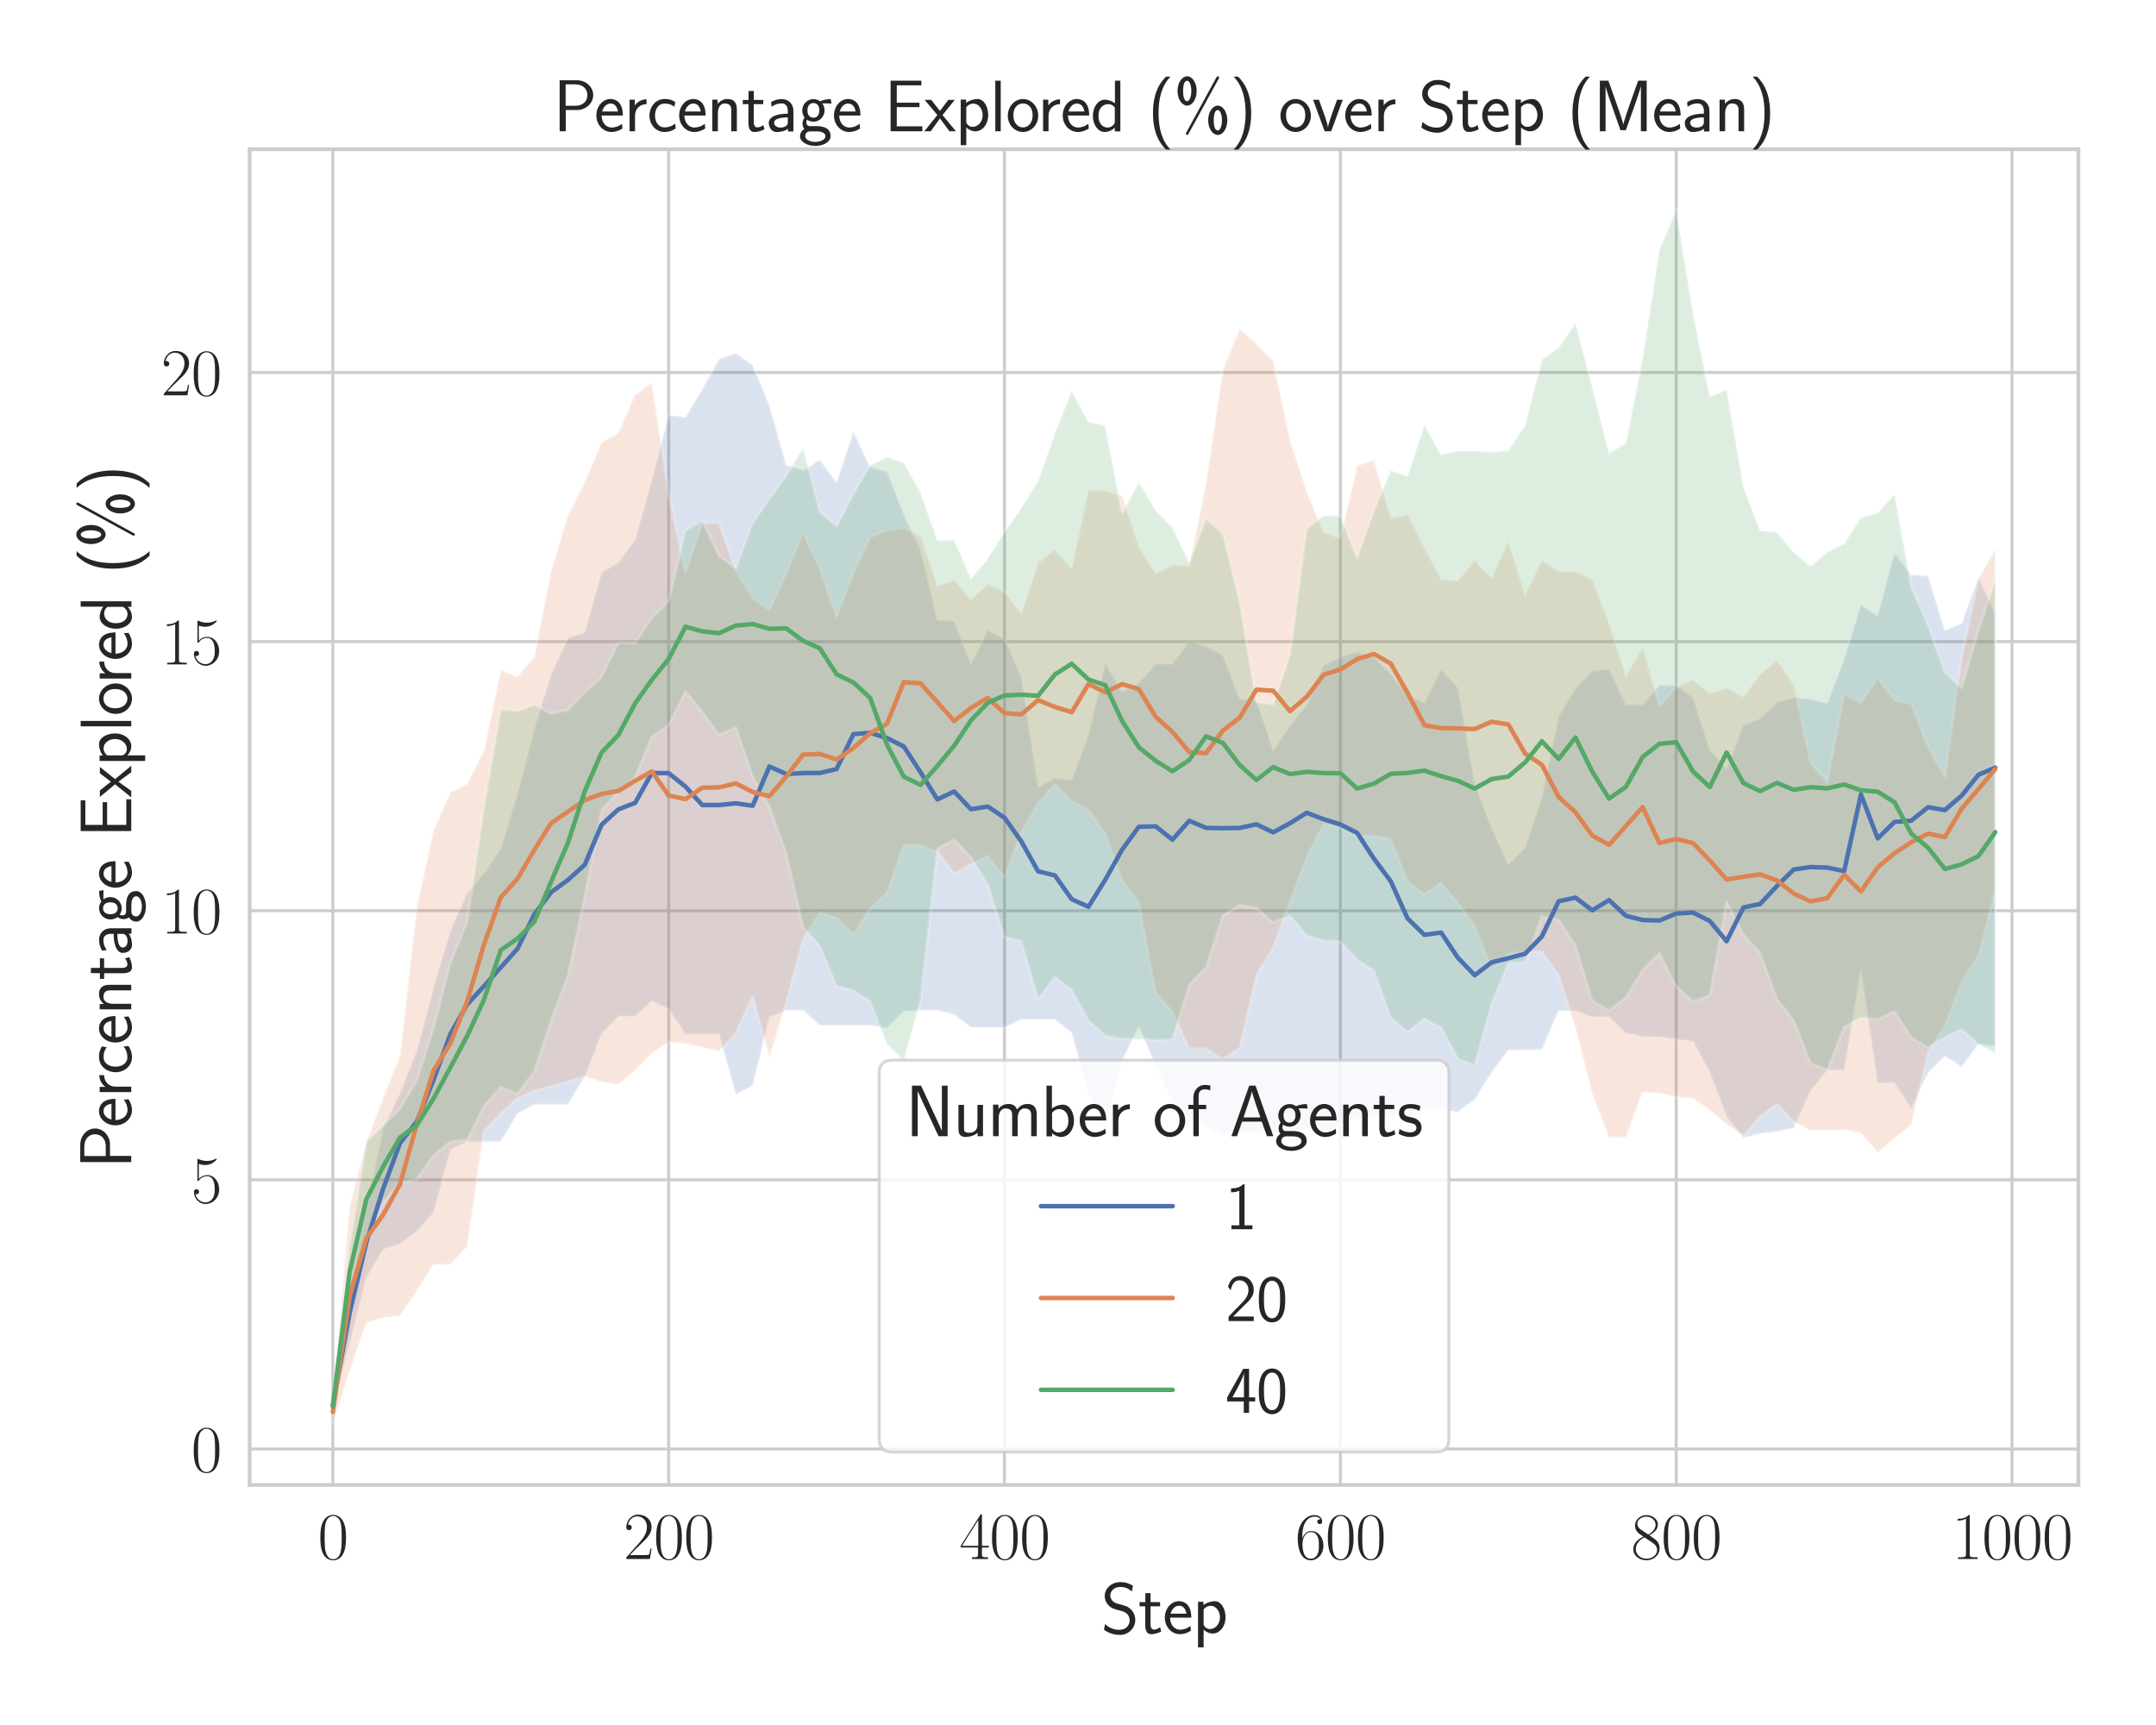 <?xml version="1.0" encoding="utf-8" standalone="no"?>
<!DOCTYPE svg PUBLIC "-//W3C//DTD SVG 1.1//EN"
  "http://www.w3.org/Graphics/SVG/1.1/DTD/svg11.dtd">
<svg xmlns:xlink="http://www.w3.org/1999/xlink" width="720pt" height="576pt" viewBox="0 0 720 576" xmlns="http://www.w3.org/2000/svg" version="1.1">
 <defs>
  <style type="text/css">*{stroke-linejoin: round; stroke-linecap: butt}</style>
 </defs>
 <g id="figure_1">
  <g id="patch_1">
   <path d="M 0 576 
L 720 576 
L 720 0 
L 0 0 
z
" style="fill: #ffffff"/>
  </g>
  <g id="axes_1">
   <g id="patch_2">
    <path d="M 83.393 495.841 
L 694.08 495.841 
L 694.08 49.831 
L 83.393 49.831 
z
" style="fill: #ffffff"/>
   </g>
   <g id="matplotlib.axis_1">
    <g id="xtick_1">
     <g id="line2d_1">
      <path d="M 111.151 495.841 
L 111.151 49.831 
" clip-path="url(#pbcd474c94f)" style="fill: none; stroke: #cccccc; stroke-linecap: round"/>
     </g>
     <g id="text_1">
      <!-- $\mathdefault{0}$ -->
      <g style="fill: #262626" transform="translate(106.125 520.562) scale(0.22 -0.22)">
       <defs>
        <path id="CMR17-30" d="M 2688 2025 
C 2688 2416 2682 3080 2413 3591 
C 2176 4039 1798 4198 1466 4198 
C 1158 4198 768 4058 525 3597 
C 269 3118 243 2524 243 2025 
C 243 1661 250 1106 448 619 
C 723 -39 1216 -128 1466 -128 
C 1760 -128 2208 -7 2470 600 
C 2662 1042 2688 1559 2688 2025 
z
M 1466 -26 
C 1056 -26 813 325 723 812 
C 653 1188 653 1738 653 2096 
C 653 2588 653 2997 736 3387 
C 858 3929 1216 4096 1466 4096 
C 1728 4096 2067 3923 2189 3400 
C 2272 3036 2278 2607 2278 2096 
C 2278 1680 2278 1169 2202 792 
C 2067 95 1690 -26 1466 -26 
z
" transform="scale(0.016)"/>
       </defs>
       <use xlink:href="#CMR17-30" transform="scale(0.996)"/>
      </g>
     </g>
    </g>
    <g id="xtick_2">
     <g id="line2d_2">
      <path d="M 223.307 495.841 
L 223.307 49.831 
" clip-path="url(#pbcd474c94f)" style="fill: none; stroke: #cccccc; stroke-linecap: round"/>
     </g>
     <g id="text_2">
      <!-- $\mathdefault{200}$ -->
      <g style="fill: #262626" transform="translate(208.229 520.562) scale(0.22 -0.22)">
       <defs>
        <path id="CMR17-32" d="M 2669 989 
L 2554 989 
C 2490 536 2438 459 2413 420 
C 2381 369 1920 369 1830 369 
L 602 369 
C 832 619 1280 1072 1824 1597 
C 2214 1967 2669 2402 2669 3035 
C 2669 3790 2067 4224 1395 4224 
C 691 4224 262 3604 262 3030 
C 262 2780 448 2748 525 2748 
C 589 2748 781 2787 781 3010 
C 781 3207 614 3264 525 3264 
C 486 3264 448 3258 422 3245 
C 544 3790 915 4058 1306 4058 
C 1862 4058 2227 3617 2227 3035 
C 2227 2479 1901 2000 1536 1584 
L 262 146 
L 262 0 
L 2515 0 
L 2669 989 
z
" transform="scale(0.016)"/>
       </defs>
       <use xlink:href="#CMR17-32" transform="scale(0.996)"/>
       <use xlink:href="#CMR17-30" transform="translate(45.69 0) scale(0.996)"/>
       <use xlink:href="#CMR17-30" transform="translate(91.381 0) scale(0.996)"/>
      </g>
     </g>
    </g>
    <g id="xtick_3">
     <g id="line2d_3">
      <path d="M 335.462 495.841 
L 335.462 49.831 
" clip-path="url(#pbcd474c94f)" style="fill: none; stroke: #cccccc; stroke-linecap: round"/>
     </g>
     <g id="text_3">
      <!-- $\mathdefault{400}$ -->
      <g style="fill: #262626" transform="translate(320.385 520.562) scale(0.22 -0.22)">
       <defs>
        <path id="CMR17-34" d="M 2150 4122 
C 2150 4256 2144 4256 2029 4256 
L 128 1254 
L 128 1088 
L 1779 1088 
L 1779 457 
C 1779 224 1766 160 1318 160 
L 1197 160 
L 1197 0 
C 1402 0 1747 0 1965 0 
C 2182 0 2528 0 2733 0 
L 2733 160 
L 2611 160 
C 2163 160 2150 224 2150 457 
L 2150 1088 
L 2803 1088 
L 2803 1254 
L 2150 1254 
L 2150 4122 
z
M 1798 3703 
L 1798 1254 
L 256 1254 
L 1798 3703 
z
" transform="scale(0.016)"/>
       </defs>
       <use xlink:href="#CMR17-34" transform="scale(0.996)"/>
       <use xlink:href="#CMR17-30" transform="translate(45.69 0) scale(0.996)"/>
       <use xlink:href="#CMR17-30" transform="translate(91.381 0) scale(0.996)"/>
      </g>
     </g>
    </g>
    <g id="xtick_4">
     <g id="line2d_4">
      <path d="M 447.618 495.841 
L 447.618 49.831 
" clip-path="url(#pbcd474c94f)" style="fill: none; stroke: #cccccc; stroke-linecap: round"/>
     </g>
     <g id="text_4">
      <!-- $\mathdefault{600}$ -->
      <g style="fill: #262626" transform="translate(432.54 520.562) scale(0.22 -0.22)">
       <defs>
        <path id="CMR17-36" d="M 678 2176 
C 678 3690 1395 4032 1811 4032 
C 1946 4032 2272 4009 2400 3776 
C 2298 3776 2106 3776 2106 3553 
C 2106 3381 2246 3323 2336 3323 
C 2394 3323 2566 3348 2566 3560 
C 2566 3954 2246 4179 1805 4179 
C 1043 4179 243 3390 243 1984 
C 243 253 966 -128 1478 -128 
C 2099 -128 2688 427 2688 1283 
C 2688 2081 2170 2662 1517 2662 
C 1126 2662 838 2407 678 1960 
L 678 2176 
z
M 1478 25 
C 691 25 691 1200 691 1436 
C 691 1896 909 2560 1504 2560 
C 1613 2560 1926 2560 2138 2120 
C 2253 1870 2253 1609 2253 1289 
C 2253 944 2253 690 2118 434 
C 1978 171 1773 25 1478 25 
z
" transform="scale(0.016)"/>
       </defs>
       <use xlink:href="#CMR17-36" transform="scale(0.996)"/>
       <use xlink:href="#CMR17-30" transform="translate(45.69 0) scale(0.996)"/>
       <use xlink:href="#CMR17-30" transform="translate(91.381 0) scale(0.996)"/>
      </g>
     </g>
    </g>
    <g id="xtick_5">
     <g id="line2d_5">
      <path d="M 559.774 495.841 
L 559.774 49.831 
" clip-path="url(#pbcd474c94f)" style="fill: none; stroke: #cccccc; stroke-linecap: round"/>
     </g>
     <g id="text_5">
      <!-- $\mathdefault{800}$ -->
      <g style="fill: #262626" transform="translate(544.696 520.562) scale(0.22 -0.22)">
       <defs>
        <path id="CMR17-38" d="M 1741 2264 
C 2144 2467 2554 2773 2554 3263 
C 2554 3841 1990 4179 1472 4179 
C 890 4179 378 3759 378 3180 
C 378 3021 416 2747 666 2505 
C 730 2442 998 2251 1171 2130 
C 883 1983 211 1634 211 934 
C 211 279 838 -128 1459 -128 
C 2144 -128 2720 362 2720 1010 
C 2720 1590 2330 1857 2074 2029 
L 1741 2264 
z
M 902 2822 
C 851 2854 595 3051 595 3351 
C 595 3739 998 4032 1459 4032 
C 1965 4032 2336 3676 2336 3262 
C 2336 2669 1670 2331 1638 2331 
C 1632 2331 1626 2331 1574 2370 
L 902 2822 
z
M 2080 1519 
C 2176 1449 2483 1240 2483 851 
C 2483 381 2010 25 1472 25 
C 890 25 448 438 448 940 
C 448 1443 838 1862 1280 2060 
L 2080 1519 
z
" transform="scale(0.016)"/>
       </defs>
       <use xlink:href="#CMR17-38" transform="scale(0.996)"/>
       <use xlink:href="#CMR17-30" transform="translate(45.69 0) scale(0.996)"/>
       <use xlink:href="#CMR17-30" transform="translate(91.381 0) scale(0.996)"/>
      </g>
     </g>
    </g>
    <g id="xtick_6">
     <g id="line2d_6">
      <path d="M 671.929 495.841 
L 671.929 49.831 
" clip-path="url(#pbcd474c94f)" style="fill: none; stroke: #cccccc; stroke-linecap: round"/>
     </g>
     <g id="text_6">
      <!-- $\mathdefault{1000}$ -->
      <g style="fill: #262626" transform="translate(651.825 520.562) scale(0.22 -0.22)">
       <defs>
        <path id="CMR17-31" d="M 1702 4058 
C 1702 4192 1696 4192 1606 4192 
C 1357 3916 979 3827 621 3827 
C 602 3827 570 3827 563 3808 
C 557 3795 557 3782 557 3648 
C 755 3648 1088 3686 1344 3839 
L 1344 461 
C 1344 236 1331 160 781 160 
L 589 160 
L 589 0 
C 896 0 1216 0 1523 0 
C 1830 0 2150 0 2458 0 
L 2458 160 
L 2266 160 
C 1715 160 1702 230 1702 458 
L 1702 4058 
z
" transform="scale(0.016)"/>
       </defs>
       <use xlink:href="#CMR17-31" transform="scale(0.996)"/>
       <use xlink:href="#CMR17-30" transform="translate(45.69 0) scale(0.996)"/>
       <use xlink:href="#CMR17-30" transform="translate(91.381 0) scale(0.996)"/>
       <use xlink:href="#CMR17-30" transform="translate(137.071 0) scale(0.996)"/>
      </g>
     </g>
    </g>
    <g id="text_7">
     <!-- Step -->
     <g style="fill: #262626" transform="translate(367.649 545.429) scale(0.24 -0.24)">
      <defs>
       <path id="CMSS17-53" d="M 2797 4169 
C 2515 4334 2208 4480 1690 4480 
C 864 4480 333 3879 333 3266 
C 333 3025 403 2753 653 2475 
C 902 2196 1184 2121 1542 2033 
C 1690 1994 1939 1924 1984 1906 
C 2342 1767 2515 1444 2515 1140 
C 2515 742 2202 318 1645 318 
C 1453 318 890 318 358 819 
L 269 318 
C 794 -64 1363 -128 1651 -128 
C 2438 -128 3002 488 3002 1186 
C 3002 1440 2925 1763 2656 2061 
C 2394 2347 2163 2410 1638 2549 
C 1338 2626 1146 2677 986 2873 
C 877 3013 819 3146 819 3317 
C 819 3673 1126 4060 1690 4060 
C 1971 4060 2336 4002 2707 3660 
L 2797 4169 
z
" transform="scale(0.016)"/>
       <path id="CMSS17-74" d="M 1069 2368 
L 1901 2368 
L 1901 2737 
L 1069 2737 
L 1069 3520 
L 614 3520 
L 614 2737 
L 109 2737 
L 109 2368 
L 602 2368 
L 602 749 
C 602 384 685 -64 1107 -64 
C 1427 -64 1722 25 2003 172 
L 1901 548 
C 1747 414 1562 337 1363 337 
C 1082 337 1069 696 1069 856 
L 1069 2368 
z
" transform="scale(0.016)"/>
       <path id="CMSS17-65" d="M 2502 1377 
C 2502 1590 2490 2003 2285 2345 
C 2061 2713 1696 2816 1421 2816 
C 755 2816 192 2188 192 1375 
C 192 582 774 -64 1510 -64 
C 1798 -64 2150 19 2470 248 
C 2470 274 2458 414 2451 420 
C 2451 433 2432 630 2432 656 
C 2125 407 1773 325 1517 325 
C 1107 325 666 667 646 1377 
L 2502 1377 
z
M 698 1728 
C 781 2084 1062 2421 1421 2421 
C 1517 2421 1965 2421 2080 1728 
L 698 1728 
z
" transform="scale(0.016)"/>
       <path id="CMSS17-70" d="M 966 333 
C 1178 129 1466 -5 1773 -5 
C 2368 -5 2880 603 2880 1412 
C 2880 2159 2496 2816 1946 2816 
C 1626 2816 1242 2702 954 2472 
L 954 2765 
L 480 2765 
L 480 -1216 
L 966 -1216 
L 966 333 
z
M 966 2100 
C 1018 2176 1235 2415 1587 2415 
C 2035 2415 2394 1960 2394 1412 
C 2394 787 1958 384 1530 384 
C 1402 384 1267 415 1139 523 
C 966 674 966 768 966 857 
L 966 2100 
z
" transform="scale(0.016)"/>
      </defs>
      <use xlink:href="#CMSS17-53" transform="scale(0.996)"/>
      <use xlink:href="#CMSS17-74" transform="translate(52.049 0) scale(0.996)"/>
      <use xlink:href="#CMSS17-65" transform="translate(85.88 0) scale(0.996)"/>
      <use xlink:href="#CMSS17-70" transform="translate(127.519 0) scale(0.996)"/>
     </g>
    </g>
   </g>
   <g id="matplotlib.axis_2">
    <g id="ytick_1">
     <g id="line2d_7">
      <path d="M 83.393 483.835 
L 694.08 483.835 
" clip-path="url(#pbcd474c94f)" style="fill: none; stroke: #cccccc; stroke-linecap: round"/>
     </g>
     <g id="text_8">
      <!-- $\mathdefault{0}$ -->
      <g style="fill: #262626" transform="translate(63.841 491.446) scale(0.22 -0.22)">
       <use xlink:href="#CMR17-30" transform="scale(0.996)"/>
      </g>
     </g>
    </g>
    <g id="ytick_2">
     <g id="line2d_8">
      <path d="M 83.393 393.972 
L 694.08 393.972 
" clip-path="url(#pbcd474c94f)" style="fill: none; stroke: #cccccc; stroke-linecap: round"/>
     </g>
     <g id="text_9">
      <!-- $\mathdefault{5}$ -->
      <g style="fill: #262626" transform="translate(63.841 401.582) scale(0.22 -0.22)">
       <defs>
        <path id="CMR17-35" d="M 730 3692 
C 794 3666 1056 3584 1325 3584 
C 1920 3584 2246 3911 2432 4100 
C 2432 4157 2432 4192 2394 4192 
C 2387 4192 2374 4192 2323 4163 
C 2099 4058 1837 3973 1517 3973 
C 1325 3973 1037 3999 723 4139 
C 653 4171 640 4171 634 4171 
C 602 4171 595 4164 595 4037 
L 595 2203 
C 595 2089 595 2057 659 2057 
C 691 2057 704 2070 736 2114 
C 941 2401 1222 2522 1542 2522 
C 1766 2522 2246 2382 2246 1289 
C 2246 1085 2246 715 2054 421 
C 1894 159 1645 25 1370 25 
C 947 25 518 320 403 814 
C 429 807 480 795 506 795 
C 589 795 749 840 749 1038 
C 749 1210 627 1280 506 1280 
C 358 1280 262 1190 262 1011 
C 262 454 704 -128 1382 -128 
C 2042 -128 2669 440 2669 1264 
C 2669 2030 2170 2624 1549 2624 
C 1222 2624 947 2503 730 2274 
L 730 3692 
z
" transform="scale(0.016)"/>
       </defs>
       <use xlink:href="#CMR17-35" transform="scale(0.996)"/>
      </g>
     </g>
    </g>
    <g id="ytick_3">
     <g id="line2d_9">
      <path d="M 83.393 304.109 
L 694.08 304.109 
" clip-path="url(#pbcd474c94f)" style="fill: none; stroke: #cccccc; stroke-linecap: round"/>
     </g>
     <g id="text_10">
      <!-- $\mathdefault{10}$ -->
      <g style="fill: #262626" transform="translate(53.789 311.719) scale(0.22 -0.22)">
       <use xlink:href="#CMR17-31" transform="scale(0.996)"/>
       <use xlink:href="#CMR17-30" transform="translate(45.69 0) scale(0.996)"/>
      </g>
     </g>
    </g>
    <g id="ytick_4">
     <g id="line2d_10">
      <path d="M 83.393 214.245 
L 694.08 214.245 
" clip-path="url(#pbcd474c94f)" style="fill: none; stroke: #cccccc; stroke-linecap: round"/>
     </g>
     <g id="text_11">
      <!-- $\mathdefault{15}$ -->
      <g style="fill: #262626" transform="translate(53.789 221.856) scale(0.22 -0.22)">
       <use xlink:href="#CMR17-31" transform="scale(0.996)"/>
       <use xlink:href="#CMR17-35" transform="translate(45.69 0) scale(0.996)"/>
      </g>
     </g>
    </g>
    <g id="ytick_5">
     <g id="line2d_11">
      <path d="M 83.393 124.382 
L 694.08 124.382 
" clip-path="url(#pbcd474c94f)" style="fill: none; stroke: #cccccc; stroke-linecap: round"/>
     </g>
     <g id="text_12">
      <!-- $\mathdefault{20}$ -->
      <g style="fill: #262626" transform="translate(53.789 131.992) scale(0.22 -0.22)">
       <use xlink:href="#CMR17-32" transform="scale(0.996)"/>
       <use xlink:href="#CMR17-30" transform="translate(45.69 0) scale(0.996)"/>
      </g>
     </g>
    </g>
    <g id="text_13">
     <!-- Percentage Explored (\%) -->
     <g style="fill: #262626" transform="translate(43.831 390.205) rotate(-90) scale(0.24 -0.24)">
      <defs>
       <path id="CMSS17-50" d="M 2106 1856 
C 2874 1856 3501 2453 3501 3158 
C 3501 3850 2899 4453 2067 4453 
L 570 4453 
L 570 0 
L 1107 0 
L 1107 1856 
L 2106 1856 
z
M 1926 4096 
C 2669 4096 2995 3627 2995 3157 
C 2995 2720 2694 2226 1926 2226 
L 1094 2226 
L 1094 4096 
L 1926 4096 
z
" transform="scale(0.016)"/>
       <path id="CMSS17-72" d="M 954 1363 
C 954 1965 1395 2368 1958 2368 
L 1958 2789 
C 1549 2789 1165 2585 934 2253 
L 934 2758 
L 480 2758 
L 480 0 
L 954 0 
L 954 1363 
z
" transform="scale(0.016)"/>
       <path id="CMSS17-63" d="M 2464 2541 
C 2464 2585 2170 2714 2093 2739 
C 1882 2816 1613 2816 1542 2816 
C 710 2816 211 2093 211 1363 
C 211 595 768 -64 1517 -64 
C 1946 -64 2253 76 2502 242 
L 2464 664 
C 2189 453 1869 337 1523 337 
C 1024 337 698 774 698 1369 
C 698 1831 909 2414 1549 2414 
C 1901 2414 2099 2343 2394 2145 
L 2464 2541 
z
" transform="scale(0.016)"/>
       <path id="CMSS17-6e" d="M 2618 1877 
C 2618 2283 2522 2816 1798 2816 
C 1389 2816 1120 2606 941 2389 
L 941 2758 
L 474 2758 
L 474 0 
L 960 0 
L 960 1559 
C 960 1964 1114 2428 1549 2428 
C 2112 2428 2131 2048 2131 1829 
L 2131 0 
L 2618 0 
L 2618 1877 
z
" transform="scale(0.016)"/>
       <path id="CMSS17-61" d="M 2406 1791 
C 2406 2392 1978 2808 1402 2808 
C 1120 2808 813 2757 461 2553 
L 499 2135 
C 659 2248 934 2432 1395 2432 
C 1722 2432 1920 2180 1920 1782 
L 1920 1536 
C 896 1536 256 1238 256 726 
C 256 461 416 -64 947 -64 
C 1043 -64 1562 -64 1933 217 
L 1933 -19 
L 2406 -19 
L 2406 1791 
z
M 1920 816 
C 1920 701 1920 548 1728 434 
C 1562 325 1350 325 1261 325 
C 941 325 723 511 723 744 
C 723 1211 1722 1211 1920 1211 
L 1920 816 
z
" transform="scale(0.016)"/>
       <path id="CMSS17-67" d="M 2848 2808 
C 2483 2808 2170 2738 1914 2617 
C 1702 2777 1485 2808 1338 2808 
C 781 2808 358 2349 358 1814 
C 358 1468 550 1207 563 1195 
C 448 1035 384 863 384 672 
C 384 448 474 289 544 200 
C 211 -3 166 -314 166 -435 
C 166 -898 749 -1280 1498 -1280 
C 2253 -1280 2835 -898 2835 -428 
C 2835 448 1856 448 1587 448 
L 1069 448 
C 973 448 717 448 717 791 
C 717 921 774 1004 781 1010 
C 877 940 1075 832 1338 832 
C 1869 832 2310 1278 2310 1827 
C 2310 2132 2170 2355 2112 2432 
L 2131 2432 
C 2150 2432 2419 2432 2515 2432 
C 2720 2432 2739 2429 2918 2419 
L 2848 2808 
z
M 1338 1182 
C 1120 1182 813 1315 813 1823 
C 813 2375 1165 2464 1331 2464 
C 1549 2464 1856 2331 1856 1823 
C 1856 1271 1504 1182 1338 1182 
z
M 1581 -10 
C 1734 -10 2381 -10 2381 -442 
C 2381 -714 1984 -929 1504 -929 
C 1018 -929 621 -720 621 -435 
C 621 -403 621 -10 1062 -10 
L 1581 -10 
z
" transform="scale(0.016)"/>
       <path id="CMSS17-45" d="M 1958 433 
C 1446 433 1216 433 1101 433 
L 1101 2107 
L 3085 2107 
L 3085 2496 
L 1101 2496 
L 1101 4009 
L 1926 4009 
C 2003 4009 2080 4009 2157 4009 
L 3251 4009 
L 3251 4416 
L 563 4416 
L 563 0 
L 3334 0 
L 3334 433 
L 1958 433 
z
" transform="scale(0.016)"/>
       <path id="CMSS17-78" d="M 1587 1414 
L 2656 2739 
L 2099 2739 
L 1363 1777 
L 602 2739 
L 32 2739 
L 1139 1414 
L 0 0 
L 563 0 
L 1363 1121 
L 2195 0 
L 2758 0 
L 1587 1414 
z
" transform="scale(0.016)"/>
       <path id="CMSS17-6c" d="M 947 4416 
L 474 4416 
L 474 0 
L 947 0 
L 947 4416 
z
" transform="scale(0.016)"/>
       <path id="CMSS17-6f" d="M 2829 1356 
C 2829 2176 2221 2816 1504 2816 
C 768 2816 173 2157 173 1356 
C 173 544 787 -64 1498 -64 
C 2227 -64 2829 563 2829 1356 
z
M 1504 337 
C 1050 337 659 709 659 1408 
C 659 2151 1114 2427 1498 2427 
C 1914 2427 2342 2126 2342 1408 
C 2342 683 1926 337 1504 337 
z
" transform="scale(0.016)"/>
       <path id="CMSS17-64" d="M 2611 4416 
L 2138 4416 
L 2138 2438 
C 1939 2603 1613 2756 1254 2756 
C 672 2756 211 2131 211 1347 
C 211 562 666 -64 1235 -64 
C 1677 -64 1971 172 2125 306 
L 2125 -13 
L 2611 -13 
L 2611 4416 
z
M 2125 836 
C 2125 747 2125 653 1926 482 
C 1798 375 1645 325 1498 325 
C 1152 325 698 576 698 1340 
C 698 2134 1210 2368 1562 2368 
C 1798 2368 1990 2254 2125 2065 
L 2125 836 
z
" transform="scale(0.016)"/>
       <path id="CMSS17-28" d="M 1613 4768 
C 1267 4417 474 3601 474 1588 
C 474 -433 1267 -1243 1613 -1600 
L 2003 -1600 
C 1216 -784 960 357 960 1581 
C 960 2798 1203 3946 2003 4768 
L 1613 4768 
z
" transform="scale(0.016)"/>
       <path id="CMSS17-25" d="M 3923 4583 
C 3962 4647 3962 4679 3962 4685 
C 3962 4755 3904 4800 3853 4800 
C 3782 4800 3750 4749 3718 4685 
L 1101 -104 
C 1088 -129 1062 -167 1062 -206 
C 1062 -276 1120 -320 1178 -320 
C 1235 -320 1248 -295 1299 -206 
L 3923 4583 
z
M 4678 959 
C 4678 1698 4282 2240 3846 2240 
C 3418 2240 3008 1711 3008 959 
C 3008 208 3418 -320 3846 -320 
C 4288 -320 4678 221 4678 959 
z
M 3846 68 
C 3712 68 3494 189 3494 959 
C 3494 1724 3712 1851 3846 1851 
C 4083 1851 4211 1386 4211 959 
C 4211 533 4083 68 3846 68 
z
M 2003 3519 
C 2003 4258 1606 4800 1171 4800 
C 742 4800 333 4271 333 3519 
C 333 2768 742 2240 1171 2240 
C 1613 2240 2003 2781 2003 3519 
z
M 1171 2628 
C 1037 2628 819 2749 819 3519 
C 819 4284 1037 4411 1171 4411 
C 1408 4411 1536 3946 1536 3519 
C 1536 3093 1408 2628 1171 2628 
z
" transform="scale(0.016)"/>
       <path id="CMSS17-29" d="M 723 -1600 
C 1069 -1249 1862 -433 1862 1581 
C 1862 3601 1069 4411 723 4768 
L 333 4768 
C 1120 3952 1376 2811 1376 1588 
C 1376 370 1133 -778 333 -1600 
L 723 -1600 
z
" transform="scale(0.016)"/>
      </defs>
      <use xlink:href="#CMSS17-50" transform="scale(0.996)"/>
      <use xlink:href="#CMSS17-65" transform="translate(57.133 0) scale(0.996)"/>
      <use xlink:href="#CMSS17-72" transform="translate(98.772 0) scale(0.996)"/>
      <use xlink:href="#CMSS17-63" transform="translate(130.682 0) scale(0.996)"/>
      <use xlink:href="#CMSS17-65" transform="translate(172.321 0) scale(0.996)"/>
      <use xlink:href="#CMSS17-6e" transform="translate(213.959 0) scale(0.996)"/>
      <use xlink:href="#CMSS17-74" transform="translate(262.164 0) scale(0.996)"/>
      <use xlink:href="#CMSS17-61" transform="translate(295.996 0) scale(0.996)"/>
      <use xlink:href="#CMSS17-67" transform="translate(340.918 0) scale(0.996)"/>
      <use xlink:href="#CMSS17-65" transform="translate(387.761 0) scale(0.996)"/>
      <use xlink:href="#CMSS17-45" transform="translate(460.629 0) scale(0.996)"/>
      <use xlink:href="#CMSS17-78" transform="translate(516.521 0) scale(0.996)"/>
      <use xlink:href="#CMSS17-70" transform="translate(559.522 0) scale(0.996)"/>
      <use xlink:href="#CMSS17-6c" transform="translate(607.726 0) scale(0.996)"/>
      <use xlink:href="#CMSS17-6f" transform="translate(629.907 0) scale(0.996)"/>
      <use xlink:href="#CMSS17-72" transform="translate(674.148 0) scale(0.996)"/>
      <use xlink:href="#CMSS17-65" transform="translate(706.058 0) scale(0.996)"/>
      <use xlink:href="#CMSS17-64" transform="translate(747.697 0) scale(0.996)"/>
      <use xlink:href="#CMSS17-28" transform="translate(827.131 0) scale(0.996)"/>
      <use xlink:href="#CMSS17-25" transform="translate(863.565 0) scale(0.996)"/>
      <use xlink:href="#CMSS17-29" transform="translate(941.638 0) scale(0.996)"/>
     </g>
    </g>
   </g>
   <g id="PolyCollection_1">
    <defs>
     <path id="m629788d444" d="M 111.151 -106.723 
L 111.151 -106.723 
L 116.759 -127.211 
L 122.367 -149.498 
L 127.974 -158.843 
L 133.582 -160.641 
L 139.19 -164.774 
L 144.798 -171.065 
L 150.406 -192.093 
L 156.013 -194.789 
L 161.621 -194.789 
L 167.229 -194.789 
L 172.837 -204.135 
L 178.445 -207.19 
L 184.052 -207.19 
L 189.66 -207.19 
L 195.268 -216.536 
L 200.876 -230.734 
L 206.483 -236.665 
L 212.091 -236.665 
L 217.699 -241.877 
L 223.307 -239.001 
L 228.915 -230.734 
L 234.522 -230.734 
L 240.13 -230.734 
L 245.738 -210.425 
L 251.346 -213.48 
L 256.953 -236.306 
L 262.561 -238.642 
L 268.169 -238.642 
L 273.777 -233.61 
L 279.385 -233.61 
L 284.992 -233.61 
L 290.6 -233.61 
L 296.208 -232.711 
L 301.816 -238.283 
L 307.423 -238.642 
L 313.031 -238.642 
L 318.639 -237.204 
L 324.247 -232.891 
L 329.855 -232.891 
L 335.462 -232.891 
L 341.07 -235.587 
L 346.678 -235.587 
L 352.286 -235.587 
L 357.894 -231.094 
L 363.501 -210.605 
L 369.109 -199.821 
L 374.717 -221.748 
L 380.325 -233.25 
L 385.932 -220.13 
L 391.54 -208.268 
L 397.148 -203.056 
L 402.756 -199.641 
L 408.364 -196.945 
L 413.971 -198.024 
L 419.579 -198.024 
L 425.187 -198.024 
L 430.795 -198.024 
L 436.402 -199.282 
L 442.01 -196.227 
L 447.618 -200.899 
L 453.226 -202.517 
L 458.834 -203.236 
L 464.441 -203.236 
L 470.049 -203.236 
L 475.657 -205.572 
L 481.265 -205.572 
L 486.872 -204.674 
L 492.48 -208.807 
L 498.088 -217.794 
L 503.696 -225.342 
L 509.304 -225.342 
L 514.911 -225.522 
L 520.519 -238.462 
L 526.127 -238.462 
L 531.735 -236.485 
L 537.343 -236.485 
L 542.95 -231.094 
L 548.558 -229.835 
L 554.166 -229.835 
L 559.774 -228.937 
L 565.381 -228.398 
L 570.989 -217.973 
L 576.597 -203.236 
L 582.205 -196.047 
L 587.813 -197.485 
L 593.42 -198.204 
L 599.028 -199.282 
L 604.636 -211.863 
L 610.244 -218.692 
L 615.851 -218.692 
L 621.459 -251.942 
L 627.067 -214.379 
L 632.675 -214.379 
L 638.283 -205.752 
L 643.89 -217.794 
L 649.498 -223.365 
L 655.106 -219.771 
L 660.714 -227.319 
L 666.321 -226.6 
L 666.321 -371.101 
L 666.321 -371.101 
L 660.714 -383.322 
L 655.106 -367.866 
L 649.498 -365.529 
L 643.89 -383.681 
L 638.283 -384.041 
L 632.675 -391.41 
L 627.067 -370.382 
L 621.459 -373.976 
L 615.851 -355.824 
L 610.244 -341.086 
L 604.636 -342.524 
L 599.028 -343.063 
L 593.42 -341.446 
L 587.813 -336.054 
L 582.205 -333.897 
L 576.597 -319.339 
L 570.989 -325.63 
L 565.381 -343.063 
L 559.774 -347.197 
L 554.166 -347.197 
L 548.558 -340.727 
L 542.95 -340.727 
L 537.343 -352.589 
L 531.735 -351.87 
L 526.127 -346.119 
L 520.519 -336.773 
L 514.911 -309.814 
L 509.304 -292.919 
L 503.696 -287.348 
L 498.088 -299.569 
L 492.48 -314.127 
L 486.872 -346.298 
L 481.265 -352.409 
L 475.657 -341.266 
L 470.049 -343.962 
L 464.441 -350.971 
L 458.834 -356.543 
L 453.226 -358.34 
L 447.618 -356.543 
L 442.01 -353.847 
L 436.402 -340.727 
L 430.795 -333.717 
L 425.187 -325.45 
L 419.579 -342.165 
L 413.971 -342.524 
L 408.364 -357.262 
L 402.756 -360.137 
L 397.148 -361.935 
L 391.54 -354.206 
L 385.932 -354.206 
L 380.325 -347.916 
L 374.717 -344.86 
L 369.109 -354.566 
L 363.501 -330.662 
L 357.894 -315.565 
L 352.286 -316.104 
L 346.678 -313.229 
L 341.07 -349.893 
L 335.462 -362.653 
L 329.855 -365.529 
L 324.247 -354.206 
L 318.639 -368.584 
L 313.031 -368.944 
L 307.423 -392.488 
L 301.816 -404.17 
L 296.208 -418.548 
L 290.6 -419.986 
L 284.992 -431.848 
L 279.385 -414.954 
L 273.777 -422.502 
L 268.169 -418.908 
L 262.561 -420.705 
L 256.953 -440.655 
L 251.346 -454.134 
L 245.738 -458.088 
L 240.13 -456.111 
L 234.522 -446.047 
L 228.915 -436.701 
L 223.307 -437.42 
L 217.699 -415.673 
L 212.091 -395.723 
L 206.483 -388.175 
L 200.876 -384.76 
L 195.268 -364.81 
L 189.66 -363.013 
L 184.052 -350.791 
L 178.445 -332.639 
L 172.837 -310.892 
L 167.229 -292.56 
L 161.621 -284.293 
L 156.013 -277.822 
L 150.406 -265.062 
L 144.798 -246.191 
L 139.19 -225.163 
L 133.582 -210.964 
L 127.974 -199.462 
L 122.367 -172.323 
L 116.759 -145.903 
L 111.151 -106.723 
z
" style="stroke: #ffffff; stroke-opacity: 0.2"/>
    </defs>
    <g clip-path="url(#pbcd474c94f)">
     <use xlink:href="#m629788d444" x="0" y="576" style="fill: #4c72b0; fill-opacity: 0.2; stroke: #ffffff; stroke-opacity: 0.2"/>
    </g>
   </g>
   <g id="PolyCollection_2">
    <defs>
     <path id="m0e34cf1e49" d="M 111.151 -106.723 
L 111.151 -100.432 
L 116.759 -118.225 
L 122.367 -134.221 
L 127.974 -136.018 
L 133.582 -136.557 
L 139.19 -144.825 
L 144.798 -153.811 
L 150.406 -153.811 
L 156.013 -159.742 
L 161.621 -198.383 
L 167.229 -204.314 
L 172.837 -209.347 
L 178.445 -211.863 
L 184.052 -213.301 
L 189.66 -214.918 
L 195.268 -216.536 
L 200.876 -214.738 
L 206.483 -213.84 
L 212.091 -218.513 
L 217.699 -224.264 
L 223.307 -228.038 
L 228.915 -227.499 
L 234.522 -226.241 
L 240.13 -224.983 
L 245.738 -231.094 
L 251.346 -243.495 
L 256.953 -222.826 
L 262.561 -241.338 
L 268.169 -262.366 
L 273.777 -271.173 
L 279.385 -269.555 
L 284.992 -263.983 
L 290.6 -272.61 
L 296.208 -277.822 
L 301.816 -293.818 
L 307.423 -293.818 
L 313.031 -291.661 
L 318.639 -284.293 
L 324.247 -287.348 
L 329.855 -290.224 
L 335.462 -283.035 
L 341.07 -297.952 
L 346.678 -307.837 
L 352.286 -314.127 
L 357.894 -308.556 
L 363.501 -305.68 
L 369.109 -297.592 
L 374.717 -281.956 
L 380.325 -274.587 
L 385.932 -244.573 
L 391.54 -238.103 
L 397.148 -225.881 
L 402.756 -225.881 
L 408.364 -222.287 
L 413.971 -226.061 
L 419.579 -250.324 
L 425.187 -259.67 
L 430.795 -274.947 
L 436.402 -289.684 
L 442.01 -300.827 
L 447.618 -299.569 
L 453.226 -296.873 
L 458.834 -296.873 
L 464.441 -295.795 
L 470.049 -281.776 
L 475.657 -277.463 
L 481.265 -281.237 
L 486.872 -274.408 
L 492.48 -266.859 
L 498.088 -252.661 
L 503.696 -257.513 
L 509.304 -258.232 
L 514.911 -258.232 
L 520.519 -250.324 
L 526.127 -232.711 
L 531.735 -210.784 
L 537.343 -196.227 
L 542.95 -196.227 
L 548.558 -211.324 
L 554.166 -210.964 
L 559.774 -209.706 
L 565.381 -209.167 
L 570.989 -205.393 
L 576.597 -200.54 
L 582.205 -196.766 
L 587.813 -203.236 
L 593.42 -207.37 
L 599.028 -201.439 
L 604.636 -198.563 
L 610.244 -198.563 
L 615.851 -198.743 
L 621.459 -197.664 
L 627.067 -191.194 
L 632.675 -195.867 
L 638.283 -200.54 
L 643.89 -224.623 
L 649.498 -233.43 
L 655.106 -248.168 
L 660.714 -256.974 
L 666.321 -278.541 
L 666.321 -392.668 
L 666.321 -392.668 
L 660.714 -382.783 
L 655.106 -356.363 
L 649.498 -316.464 
L 643.89 -326.528 
L 638.283 -340.907 
L 632.675 -342.165 
L 627.067 -349.533 
L 621.459 -341.266 
L 615.851 -344.321 
L 610.244 -314.846 
L 604.636 -321.137 
L 599.028 -347.377 
L 593.42 -355.464 
L 587.813 -350.791 
L 582.205 -343.243 
L 576.597 -346.298 
L 570.989 -344.321 
L 565.381 -348.994 
L 559.774 -346.478 
L 554.166 -340.188 
L 548.558 -359.778 
L 542.95 -350.252 
L 537.343 -367.866 
L 531.735 -382.423 
L 526.127 -385.119 
L 520.519 -385.119 
L 514.911 -388.894 
L 509.304 -377.211 
L 503.696 -395.184 
L 498.088 -382.963 
L 492.48 -388.894 
L 486.872 -382.064 
L 481.265 -382.423 
L 475.657 -393.207 
L 470.049 -404.17 
L 464.441 -402.912 
L 458.834 -422.323 
L 453.226 -420.525 
L 447.618 -396.262 
L 442.01 -398.06 
L 436.402 -411.719 
L 430.795 -429.152 
L 425.187 -455.572 
L 419.579 -461.144 
L 413.971 -466.176 
L 408.364 -452.517 
L 402.756 -414.594 
L 397.148 -387.096 
L 391.54 -387.276 
L 385.932 -384.4 
L 380.325 -393.387 
L 374.717 -410.461 
L 369.109 -412.078 
L 363.501 -412.438 
L 357.894 -386.018 
L 352.286 -392.488 
L 346.678 -387.995 
L 341.07 -370.921 
L 335.462 -378.469 
L 329.855 -380.806 
L 324.247 -375.773 
L 318.639 -382.244 
L 313.031 -380.267 
L 307.423 -396.981 
L 301.816 -399.677 
L 296.208 -398.958 
L 290.6 -396.622 
L 284.992 -384.76 
L 279.385 -369.843 
L 273.777 -386.198 
L 268.169 -398.06 
L 262.561 -384.58 
L 256.953 -372.179 
L 251.346 -376.313 
L 245.738 -385.479 
L 240.13 -401.295 
L 234.522 -401.295 
L 228.915 -384.76 
L 223.307 -410.461 
L 217.699 -448.203 
L 212.091 -444.249 
L 206.483 -431.489 
L 200.876 -428.254 
L 195.268 -414.954 
L 189.66 -403.991 
L 184.052 -385.479 
L 178.445 -356.722 
L 172.837 -350.073 
L 167.229 -352.229 
L 161.621 -325.27 
L 156.013 -314.307 
L 150.406 -311.431 
L 144.798 -298.85 
L 139.19 -273.15 
L 133.582 -223.545 
L 127.974 -209.526 
L 122.367 -194.789 
L 116.759 -173.222 
L 111.151 -106.723 
z
" style="stroke: #ffffff; stroke-opacity: 0.2"/>
    </defs>
    <g clip-path="url(#pbcd474c94f)">
     <use xlink:href="#m0e34cf1e49" x="0" y="576" style="fill: #dd8452; fill-opacity: 0.2; stroke: #ffffff; stroke-opacity: 0.2"/>
    </g>
   </g>
   <g id="PolyCollection_3">
    <defs>
     <path id="mf79c8851f0" d="M 111.151 -106.723 
L 111.151 -105.105 
L 116.759 -137.995 
L 122.367 -162.977 
L 127.974 -174.659 
L 133.582 -181.309 
L 139.19 -182.208 
L 144.798 -190.296 
L 150.406 -194.789 
L 156.013 -195.328 
L 161.621 -206.83 
L 167.229 -212.941 
L 172.837 -210.784 
L 178.445 -218.333 
L 184.052 -235.227 
L 189.66 -250.145 
L 195.268 -276.564 
L 200.876 -305.5 
L 206.483 -311.611 
L 212.091 -316.464 
L 217.699 -330.123 
L 223.307 -333.897 
L 228.915 -345.22 
L 234.522 -338.211 
L 240.13 -330.662 
L 245.738 -333.178 
L 251.346 -316.643 
L 256.953 -306.579 
L 262.561 -291.122 
L 268.169 -266.32 
L 273.777 -260.209 
L 279.385 -246.73 
L 284.992 -245.292 
L 290.6 -241.697 
L 296.208 -227.319 
L 301.816 -221.748 
L 307.423 -242.057 
L 313.031 -292.74 
L 318.639 -295.615 
L 324.247 -289.684 
L 329.855 -280.698 
L 335.462 -263.085 
L 341.07 -261.827 
L 346.678 -242.416 
L 352.286 -249.785 
L 357.894 -245.472 
L 363.501 -235.227 
L 369.109 -230.195 
L 374.717 -229.117 
L 380.325 -228.937 
L 385.932 -228.757 
L 391.54 -228.937 
L 397.148 -247.089 
L 402.756 -253.02 
L 408.364 -270.274 
L 413.971 -273.868 
L 419.579 -272.79 
L 425.187 -267.937 
L 430.795 -270.274 
L 436.402 -263.624 
L 442.01 -262.006 
L 447.618 -261.647 
L 453.226 -255.536 
L 458.834 -251.942 
L 464.441 -236.126 
L 470.049 -231.453 
L 475.657 -235.946 
L 481.265 -232.891 
L 486.872 -222.467 
L 492.48 -220.31 
L 498.088 -240.799 
L 503.696 -254.458 
L 509.304 -254.638 
L 514.911 -269.914 
L 520.519 -268.836 
L 526.127 -260.209 
L 531.735 -241.877 
L 537.343 -238.642 
L 542.95 -242.955 
L 548.558 -252.122 
L 554.166 -257.693 
L 559.774 -246.73 
L 565.381 -241.518 
L 570.989 -243.674 
L 576.597 -274.947 
L 582.205 -263.983 
L 587.813 -257.693 
L 593.42 -242.416 
L 599.028 -235.227 
L 604.636 -221.029 
L 610.244 -218.692 
L 615.851 -233.071 
L 621.459 -236.126 
L 627.067 -235.587 
L 632.675 -238.283 
L 638.283 -229.476 
L 643.89 -226.241 
L 649.498 -229.656 
L 655.106 -232.352 
L 660.714 -227.319 
L 666.321 -224.264 
L 666.321 -382.244 
L 666.321 -382.244 
L 660.714 -365.529 
L 655.106 -346.298 
L 649.498 -351.331 
L 643.89 -366.967 
L 638.283 -379.907 
L 632.675 -411 
L 627.067 -404.709 
L 621.459 -403.092 
L 615.851 -394.465 
L 610.244 -391.589 
L 604.636 -386.917 
L 599.028 -391.589 
L 593.42 -398.239 
L 587.813 -398.779 
L 582.205 -413.516 
L 576.597 -445.867 
L 570.989 -443.53 
L 565.381 -471.388 
L 559.774 -505.896 
L 554.166 -492.596 
L 548.558 -456.291 
L 542.95 -428.074 
L 537.343 -424.659 
L 531.735 -446.766 
L 526.127 -468.153 
L 520.519 -459.886 
L 514.911 -455.932 
L 509.304 -434.005 
L 503.696 -425.558 
L 498.088 -425.019 
L 492.48 -425.378 
L 486.872 -425.378 
L 481.265 -424.12 
L 475.657 -434.005 
L 470.049 -416.931 
L 464.441 -418.908 
L 458.834 -405.428 
L 453.226 -389.612 
L 447.618 -403.631 
L 442.01 -403.811 
L 436.402 -399.497 
L 430.795 -357.441 
L 425.187 -340.727 
L 419.579 -341.446 
L 413.971 -374.875 
L 408.364 -397.88 
L 402.756 -402.732 
L 397.148 -387.995 
L 391.54 -399.857 
L 385.932 -405.608 
L 380.325 -414.954 
L 374.717 -404.53 
L 369.109 -433.825 
L 363.501 -435.083 
L 357.894 -445.507 
L 352.286 -431.309 
L 346.678 -415.313 
L 341.07 -406.327 
L 335.462 -398.419 
L 329.855 -389.433 
L 324.247 -382.783 
L 318.639 -395.723 
L 313.031 -395.543 
L 307.423 -411.539 
L 301.816 -421.424 
L 296.208 -423.401 
L 290.6 -420.705 
L 284.992 -411 
L 279.385 -400.216 
L 273.777 -405.069 
L 268.169 -426.456 
L 262.561 -417.111 
L 256.953 -409.382 
L 251.346 -401.295 
L 245.738 -386.198 
L 240.13 -390.331 
L 234.522 -402.193 
L 228.915 -398.779 
L 223.307 -375.234 
L 217.699 -369.663 
L 212.091 -361.216 
L 206.483 -361.395 
L 200.876 -349.893 
L 195.268 -344.681 
L 189.66 -338.93 
L 184.052 -337.671 
L 178.445 -340.727 
L 172.837 -338.57 
L 167.229 -339.109 
L 161.621 -306.399 
L 156.013 -268.117 
L 150.406 -254.458 
L 144.798 -232.711 
L 139.19 -215.098 
L 133.582 -205.752 
L 127.974 -200.36 
L 122.367 -194.789 
L 116.759 -159.922 
L 111.151 -106.723 
z
" style="stroke: #ffffff; stroke-opacity: 0.2"/>
    </defs>
    <g clip-path="url(#pbcd474c94f)">
     <use xlink:href="#mf79c8851f0" x="0" y="576" style="fill: #55a868; fill-opacity: 0.2; stroke: #ffffff; stroke-opacity: 0.2"/>
    </g>
   </g>
   <g id="line2d_12">
    <path d="M 111.151 469.277 
L 116.759 438.328 
L 122.367 414.784 
L 127.974 396.848 
L 133.582 381.715 
L 139.19 374.49 
L 144.798 360.543 
L 150.406 345.302 
L 156.013 335.381 
L 161.621 329.306 
L 167.229 323.052 
L 172.837 316.761 
L 178.445 305.295 
L 184.052 297.926 
L 189.66 293.828 
L 195.268 288.76 
L 200.876 275.424 
L 206.483 270.284 
L 212.091 268.091 
L 217.699 258.099 
L 223.307 258.17 
L 228.915 262.664 
L 234.522 268.81 
L 240.13 268.81 
L 245.738 268.235 
L 251.346 269.062 
L 256.953 255.942 
L 262.561 258.458 
L 268.169 258.134 
L 273.777 258.099 
L 279.385 256.804 
L 284.992 245.122 
L 290.6 244.691 
L 296.208 246.452 
L 301.816 249.256 
L 307.423 257.883 
L 313.031 266.941 
L 318.639 264.281 
L 324.247 270.212 
L 329.855 269.313 
L 335.462 273.052 
L 341.07 280.96 
L 346.678 290.953 
L 352.286 292.318 
L 357.894 300.262 
L 363.501 302.779 
L 369.109 293.756 
L 374.717 283.728 
L 380.325 276.071 
L 385.932 275.927 
L 391.54 280.385 
L 397.148 274.058 
L 402.756 276.431 
L 408.364 276.538 
L 413.971 276.467 
L 419.579 275.244 
L 425.187 277.94 
L 430.795 274.885 
L 436.402 271.398 
L 442.01 273.555 
L 447.618 275.28 
L 453.226 278.12 
L 458.834 286.747 
L 464.441 294.26 
L 470.049 306.661 
L 475.657 312.16 
L 481.265 311.405 
L 486.872 319.817 
L 492.48 325.64 
L 498.088 321.362 
L 503.696 319.96 
L 509.304 318.451 
L 514.911 312.699 
L 520.519 300.945 
L 526.127 299.723 
L 531.735 303.965 
L 537.343 300.55 
L 542.95 305.798 
L 548.558 307.2 
L 554.166 307.38 
L 559.774 305.043 
L 565.381 304.72 
L 570.989 307.523 
L 576.597 314.281 
L 582.205 303.03 
L 587.813 301.844 
L 593.42 295.841 
L 599.028 290.341 
L 604.636 289.515 
L 610.244 289.694 
L 615.851 290.881 
L 621.459 265.288 
L 627.067 279.953 
L 632.675 274.454 
L 638.283 274.022 
L 643.89 269.529 
L 649.498 270.5 
L 655.106 265.647 
L 660.714 258.71 
L 666.321 256.337 
" clip-path="url(#pbcd474c94f)" style="fill: none; stroke: #4c72b0; stroke-width: 1.5; stroke-linecap: round"/>
   </g>
   <g id="line2d_13">
    <path d="M 111.151 471.47 
L 116.759 432.829 
L 122.367 413.418 
L 127.974 405.582 
L 133.582 395.41 
L 139.19 375.424 
L 144.798 357.451 
L 150.406 348.321 
L 156.013 334.41 
L 161.621 315.395 
L 167.229 299.651 
L 172.837 293.397 
L 178.445 283.763 
L 184.052 274.849 
L 189.66 271.039 
L 195.268 267.193 
L 200.876 265.108 
L 206.483 264.101 
L 212.091 260.723 
L 217.699 257.595 
L 223.307 265.647 
L 228.915 266.833 
L 234.522 263.023 
L 240.13 262.915 
L 245.738 261.585 
L 251.346 264.461 
L 256.953 265.863 
L 262.561 259.285 
L 268.169 251.988 
L 273.777 251.736 
L 279.385 253.605 
L 284.992 249.795 
L 290.6 244.799 
L 296.208 241.707 
L 301.816 227.761 
L 307.423 228.192 
L 313.031 234.446 
L 318.639 240.737 
L 324.247 236.388 
L 329.855 233.045 
L 335.462 238.113 
L 341.07 238.544 
L 346.678 233.799 
L 352.286 236.064 
L 357.894 237.825 
L 363.501 228.408 
L 369.109 231.175 
L 374.717 228.444 
L 380.325 230.097 
L 385.932 239.335 
L 391.54 244.367 
L 397.148 251.125 
L 402.756 251.485 
L 408.364 243.972 
L 413.971 239.659 
L 419.579 230.277 
L 425.187 230.636 
L 430.795 237.466 
L 436.402 232.649 
L 442.01 225.28 
L 447.618 223.555 
L 453.226 220.068 
L 458.834 218.379 
L 464.441 221.578 
L 470.049 231.355 
L 475.657 242.139 
L 481.265 243.109 
L 486.872 243.217 
L 492.48 243.433 
L 498.088 240.989 
L 503.696 241.887 
L 509.304 251.628 
L 514.911 255.367 
L 520.519 266.114 
L 526.127 271.219 
L 531.735 279.019 
L 537.343 282.074 
L 542.95 275.82 
L 548.558 269.493 
L 554.166 281.499 
L 559.774 280.133 
L 565.381 281.499 
L 570.989 287.322 
L 576.597 293.684 
L 582.205 292.786 
L 587.813 291.959 
L 593.42 293.972 
L 599.028 298.357 
L 604.636 300.981 
L 610.244 299.903 
L 615.851 292.103 
L 621.459 297.674 
L 627.067 289.623 
L 632.675 284.914 
L 638.283 281.211 
L 643.89 278.372 
L 649.498 279.522 
L 655.106 269.996 
L 660.714 263.49 
L 666.321 256.804 
" clip-path="url(#pbcd474c94f)" style="fill: none; stroke: #dd8452; stroke-width: 1.5; stroke-linecap: round"/>
   </g>
   <g id="line2d_14">
    <path d="M 111.151 469.601 
L 116.759 424.777 
L 122.367 400.406 
L 127.974 389.479 
L 133.582 379.845 
L 139.19 375.748 
L 144.798 366.797 
L 150.406 356.445 
L 156.013 345.913 
L 161.621 333.799 
L 167.229 317.265 
L 172.837 313.382 
L 178.445 307.775 
L 184.052 294.403 
L 189.66 281.427 
L 195.268 264.245 
L 200.876 251.305 
L 206.483 245.446 
L 212.091 234.878 
L 217.699 226.97 
L 223.307 220.032 
L 228.915 209.285 
L 234.522 210.83 
L 240.13 211.441 
L 245.738 208.889 
L 251.346 208.386 
L 256.953 209.968 
L 262.561 209.824 
L 268.169 213.958 
L 273.777 216.474 
L 279.385 225.173 
L 284.992 227.868 
L 290.6 233.045 
L 296.208 248.645 
L 301.816 259.357 
L 307.423 262.088 
L 313.031 255.762 
L 318.639 249.004 
L 324.247 240.557 
L 329.855 234.698 
L 335.462 232.218 
L 341.07 231.966 
L 346.678 232.326 
L 352.286 225.209 
L 357.894 221.65 
L 363.501 226.898 
L 369.109 228.803 
L 374.717 240.701 
L 380.325 249.544 
L 385.932 254.037 
L 391.54 257.523 
L 397.148 253.785 
L 402.756 245.877 
L 408.364 248.07 
L 413.971 255.439 
L 419.579 260.435 
L 425.187 256.157 
L 430.795 258.458 
L 436.402 257.739 
L 442.01 258.134 
L 447.618 258.206 
L 453.226 263.311 
L 458.834 261.657 
L 464.441 258.386 
L 470.049 258.099 
L 475.657 257.308 
L 481.265 259.177 
L 486.872 260.723 
L 492.48 263.311 
L 498.088 260.147 
L 503.696 259.321 
L 509.304 254.576 
L 514.911 247.531 
L 520.519 253.426 
L 526.127 246.272 
L 531.735 257.631 
L 537.343 266.653 
L 542.95 262.771 
L 548.558 252.779 
L 554.166 248.357 
L 559.774 247.854 
L 565.381 257.595 
L 570.989 262.807 
L 576.597 251.269 
L 582.205 261.477 
L 587.813 264.173 
L 593.42 261.405 
L 599.028 263.742 
L 604.636 262.843 
L 610.244 263.239 
L 615.851 261.945 
L 621.459 263.886 
L 627.067 264.353 
L 632.675 267.912 
L 638.283 278.372 
L 643.89 283.081 
L 649.498 290.162 
L 655.106 288.616 
L 660.714 285.848 
L 666.321 277.868 
" clip-path="url(#pbcd474c94f)" style="fill: none; stroke: #55a868; stroke-width: 1.5; stroke-linecap: round"/>
   </g>
   <g id="patch_3">
    <path d="M 83.393 495.841 
L 83.393 49.831 
" style="fill: none; stroke: #cccccc; stroke-width: 1.25; stroke-linejoin: miter; stroke-linecap: square"/>
   </g>
   <g id="patch_4">
    <path d="M 694.08 495.841 
L 694.08 49.831 
" style="fill: none; stroke: #cccccc; stroke-width: 1.25; stroke-linejoin: miter; stroke-linecap: square"/>
   </g>
   <g id="patch_5">
    <path d="M 83.393 495.841 
L 694.08 495.841 
" style="fill: none; stroke: #cccccc; stroke-width: 1.25; stroke-linejoin: miter; stroke-linecap: square"/>
   </g>
   <g id="patch_6">
    <path d="M 83.393 49.831 
L 694.08 49.831 
" style="fill: none; stroke: #cccccc; stroke-width: 1.25; stroke-linejoin: miter; stroke-linecap: square"/>
   </g>
   <g id="text_14">
    <!-- Percentage Explored (\%) over Step (Mean) -->
    <g style="fill: #262626" transform="translate(184.714 43.831) scale(0.24 -0.24)">
     <defs>
      <path id="CMSS17-76" d="M 2675 2752 
L 2176 2752 
L 1747 1556 
C 1613 1165 1421 627 1389 352 
L 1382 352 
C 1370 468 1318 634 1286 749 
C 1248 890 1197 1056 1158 1172 
L 595 2752 
L 83 2752 
L 1094 0 
L 1664 0 
L 2675 2752 
z
" transform="scale(0.016)"/>
      <path id="CMSS17-4d" d="M 3194 2371 
L 2886 1473 
C 2835 1307 2662 791 2624 587 
L 2618 587 
C 2598 715 2560 849 2458 1174 
C 2400 1365 2336 1562 2272 1741 
L 1325 4416 
L 576 4416 
L 576 0 
L 1075 0 
L 1075 3900 
L 1082 3900 
C 1082 3894 1139 3613 1530 2499 
L 2374 96 
L 2848 96 
L 3610 2231 
C 3661 2378 3821 2843 3891 3066 
C 3955 3257 4115 3728 4154 3913 
L 4160 3913 
L 4160 0 
L 4666 0 
L 4666 4416 
L 3923 4416 
L 3194 2371 
z
" transform="scale(0.016)"/>
     </defs>
     <use xlink:href="#CMSS17-50" transform="scale(0.996)"/>
     <use xlink:href="#CMSS17-65" transform="translate(57.133 0) scale(0.996)"/>
     <use xlink:href="#CMSS17-72" transform="translate(98.772 0) scale(0.996)"/>
     <use xlink:href="#CMSS17-63" transform="translate(130.682 0) scale(0.996)"/>
     <use xlink:href="#CMSS17-65" transform="translate(172.321 0) scale(0.996)"/>
     <use xlink:href="#CMSS17-6e" transform="translate(213.959 0) scale(0.996)"/>
     <use xlink:href="#CMSS17-74" transform="translate(262.164 0) scale(0.996)"/>
     <use xlink:href="#CMSS17-61" transform="translate(295.996 0) scale(0.996)"/>
     <use xlink:href="#CMSS17-67" transform="translate(340.918 0) scale(0.996)"/>
     <use xlink:href="#CMSS17-65" transform="translate(387.761 0) scale(0.996)"/>
     <use xlink:href="#CMSS17-45" transform="translate(460.629 0) scale(0.996)"/>
     <use xlink:href="#CMSS17-78" transform="translate(516.521 0) scale(0.996)"/>
     <use xlink:href="#CMSS17-70" transform="translate(559.522 0) scale(0.996)"/>
     <use xlink:href="#CMSS17-6c" transform="translate(607.726 0) scale(0.996)"/>
     <use xlink:href="#CMSS17-6f" transform="translate(629.907 0) scale(0.996)"/>
     <use xlink:href="#CMSS17-72" transform="translate(674.148 0) scale(0.996)"/>
     <use xlink:href="#CMSS17-65" transform="translate(706.058 0) scale(0.996)"/>
     <use xlink:href="#CMSS17-64" transform="translate(747.697 0) scale(0.996)"/>
     <use xlink:href="#CMSS17-28" transform="translate(827.131 0) scale(0.996)"/>
     <use xlink:href="#CMSS17-25" transform="translate(863.565 0) scale(0.996)"/>
     <use xlink:href="#CMSS17-29" transform="translate(941.638 0) scale(0.996)"/>
     <use xlink:href="#CMSS17-6f" transform="translate(1009.301 0) scale(0.996)"/>
     <use xlink:href="#CMSS17-76" transform="translate(1056.144 0) scale(0.996)"/>
     <use xlink:href="#CMSS17-65" transform="translate(1099.144 0) scale(0.996)"/>
     <use xlink:href="#CMSS17-72" transform="translate(1140.783 0) scale(0.996)"/>
     <use xlink:href="#CMSS17-53" transform="translate(1203.922 0) scale(0.996)"/>
     <use xlink:href="#CMSS17-74" transform="translate(1255.971 0) scale(0.996)"/>
     <use xlink:href="#CMSS17-65" transform="translate(1289.802 0) scale(0.996)"/>
     <use xlink:href="#CMSS17-70" transform="translate(1331.441 0) scale(0.996)"/>
     <use xlink:href="#CMSS17-28" transform="translate(1410.875 0) scale(0.996)"/>
     <use xlink:href="#CMSS17-4d" transform="translate(1447.309 0) scale(0.996)"/>
     <use xlink:href="#CMSS17-65" transform="translate(1528.985 0) scale(0.996)"/>
     <use xlink:href="#CMSS17-61" transform="translate(1570.624 0) scale(0.996)"/>
     <use xlink:href="#CMSS17-6e" transform="translate(1615.546 0) scale(0.996)"/>
     <use xlink:href="#CMSS17-29" transform="translate(1663.751 0) scale(0.996)"/>
    </g>
   </g>
   <g id="legend_1">
    <g id="patch_7">
     <path d="M 298.005 484.841 
L 479.468 484.841 
Q 483.868 484.841 483.868 480.441 
L 483.868 358.396 
Q 483.868 353.996 479.468 353.996 
L 298.005 353.996 
Q 293.605 353.996 293.605 358.396 
L 293.605 480.441 
Q 293.605 484.841 298.005 484.841 
z
" style="fill: #ffffff; opacity: 0.8; stroke: #cccccc; stroke-linejoin: miter"/>
    </g>
    <g id="text_15">
     <!-- Number of Agents -->
     <g style="fill: #262626" transform="translate(302.405 379.401) scale(0.24 -0.24)">
      <defs>
       <path id="CMSS17-4e" d="M 1466 4180 
L 1350 4416 
L 563 4416 
L 563 0 
L 1062 0 
L 1062 3926 
L 1069 3932 
C 1114 3817 1139 3760 1402 3194 
L 2771 236 
L 2886 0 
L 3674 0 
L 3674 4416 
L 3174 4416 
L 3174 490 
L 3168 483 
C 3123 598 3098 655 2835 1221 
L 1466 4180 
z
" transform="scale(0.016)"/>
       <path id="CMSS17-75" d="M 2618 2739 
L 2131 2739 
L 2131 972 
C 2131 498 1786 306 1421 306 
C 998 306 960 447 960 709 
L 960 2739 
L 474 2739 
L 474 678 
C 474 179 646 -64 1088 -64 
C 1306 -64 1798 -13 2144 306 
L 2144 0 
L 2618 0 
L 2618 2739 
z
" transform="scale(0.016)"/>
       <path id="CMSS17-6d" d="M 4288 1877 
C 4288 2308 4179 2816 3462 2816 
C 2982 2816 2694 2516 2566 2331 
C 2451 2670 2182 2816 1798 2816 
C 1363 2816 1088 2568 941 2389 
L 941 2758 
L 474 2758 
L 474 0 
L 960 0 
L 960 1559 
C 960 1939 1101 2428 1555 2428 
C 2138 2428 2138 2016 2138 1829 
L 2138 0 
L 2624 0 
L 2624 1559 
C 2624 1939 2765 2428 3219 2428 
C 3802 2428 3802 2016 3802 1829 
L 3802 0 
L 4288 0 
L 4288 1877 
z
" transform="scale(0.016)"/>
       <path id="CMSS17-62" d="M 954 4416 
L 480 4416 
L 480 -13 
L 966 -13 
L 966 274 
C 1210 38 1504 -64 1766 -64 
C 2381 -64 2880 549 2880 1352 
C 2880 2086 2496 2756 1926 2756 
C 1523 2756 1165 2591 954 2419 
L 954 4416 
z
M 966 2046 
C 1107 2222 1306 2368 1587 2368 
C 1965 2368 2394 2097 2394 1352 
C 2394 558 1882 325 1530 325 
C 1402 325 1267 356 1139 464 
C 966 615 966 709 966 797 
L 966 2046 
z
" transform="scale(0.016)"/>
       <path id="CMSS17-66" d="M 1075 2368 
L 1722 2368 
L 1722 2737 
L 1062 2737 
L 1062 3559 
C 1062 4014 1408 4092 1606 4092 
C 1670 4092 1850 4092 2080 4009 
L 2080 4429 
C 1933 4461 1754 4480 1613 4480 
C 1018 4480 602 3993 602 3359 
L 602 2737 
L 160 2737 
L 160 2368 
L 602 2368 
L 602 0 
L 1075 0 
L 1075 2368 
z
" transform="scale(0.016)"/>
       <path id="CMSS17-41" d="M 2272 4416 
L 1722 4416 
L 166 0 
L 653 0 
L 1101 1280 
L 2816 1280 
L 3270 0 
L 3827 0 
L 2272 4416 
z
M 2694 1637 
L 1222 1637 
C 1530 2528 1914 3638 1958 3925 
L 1965 3925 
C 2010 3663 2138 3281 2246 2956 
L 2694 1637 
z
" transform="scale(0.016)"/>
       <path id="CMSS17-73" d="M 2061 2627 
C 1683 2807 1389 2807 1197 2807 
C 742 2807 198 2648 198 2003 
C 198 1359 902 1218 1094 1179 
C 1389 1122 1715 1058 1715 740 
C 1715 337 1254 337 1171 337 
C 915 337 563 407 243 638 
L 166 210 
C 531 0 883 -64 1178 -64 
C 1965 -64 2163 416 2163 781 
C 2163 1094 1984 1305 1862 1401 
C 1651 1568 1574 1587 1050 1696 
C 960 1709 646 1779 646 2066 
C 646 2432 1050 2432 1139 2432 
C 1555 2432 1811 2303 1984 2208 
L 2061 2627 
z
" transform="scale(0.016)"/>
      </defs>
      <use xlink:href="#CMSS17-4e" transform="scale(0.996)"/>
      <use xlink:href="#CMSS17-75" transform="translate(66.062 0) scale(0.996)"/>
      <use xlink:href="#CMSS17-6d" transform="translate(114.266 0) scale(0.996)"/>
      <use xlink:href="#CMSS17-62" transform="translate(188.496 0) scale(0.996)"/>
      <use xlink:href="#CMSS17-65" transform="translate(239.303 0) scale(0.996)"/>
      <use xlink:href="#CMSS17-72" transform="translate(280.942 0) scale(0.996)"/>
      <use xlink:href="#CMSS17-6f" transform="translate(344.081 0) scale(0.996)"/>
      <use xlink:href="#CMSS17-66" transform="translate(390.924 0) scale(0.996)"/>
      <use xlink:href="#CMSS17-41" transform="translate(450.78 0) scale(0.996)"/>
      <use xlink:href="#CMSS17-67" transform="translate(512.998 0) scale(0.996)"/>
      <use xlink:href="#CMSS17-65" transform="translate(559.842 0) scale(0.996)"/>
      <use xlink:href="#CMSS17-6e" transform="translate(601.481 0) scale(0.996)"/>
      <use xlink:href="#CMSS17-74" transform="translate(649.685 0) scale(0.996)"/>
      <use xlink:href="#CMSS17-73" transform="translate(683.517 0) scale(0.996)"/>
     </g>
    </g>
    <g id="line2d_15">
     <path d="M 347.631 402.751 
L 369.631 402.751 
L 391.631 402.751 
" style="fill: none; stroke: #4c72b0; stroke-width: 1.5; stroke-linecap: round"/>
    </g>
    <g id="text_16">
     <!-- 1 -->
     <g style="fill: #262626" transform="translate(409.231 410.451) scale(0.22 -0.22)">
      <defs>
       <path id="CMSS17-31" d="M 1818 4288 
L 1696 4288 
C 1350 3940 947 3890 538 3890 
L 538 3520 
C 723 3520 1024 3520 1325 3667 
L 1325 369 
L 570 369 
L 570 0 
L 2573 0 
L 2573 369 
L 1818 369 
L 1818 4288 
z
" transform="scale(0.016)"/>
      </defs>
      <use xlink:href="#CMSS17-31" transform="scale(0.996)"/>
     </g>
    </g>
    <g id="line2d_16">
     <path d="M 347.631 433.415 
L 369.631 433.415 
L 391.631 433.415 
" style="fill: none; stroke: #dd8452; stroke-width: 1.5; stroke-linecap: round"/>
    </g>
    <g id="text_17">
     <!-- 20 -->
     <g style="fill: #262626" transform="translate(409.231 441.115) scale(0.22 -0.22)">
      <defs>
       <path id="CMSS17-32" d="M 1651 1357 
C 1830 1541 2099 1764 2285 1987 
C 2464 2204 2701 2511 2701 2957 
C 2701 3657 2227 4288 1421 4288 
C 787 4288 422 3893 250 3274 
L 499 2929 
C 640 3510 838 3880 1338 3880 
C 1888 3880 2195 3433 2195 2942 
C 2195 2355 1747 1901 1408 1563 
C 1030 1187 659 804 301 408 
L 301 0 
L 2701 0 
L 2701 433 
L 1613 433 
C 1536 433 1459 433 1382 433 
L 742 433 
L 742 439 
L 1651 1357 
z
" transform="scale(0.016)"/>
       <path id="CMSS17-30" d="M 2758 2044 
C 2758 2405 2752 3077 2490 3596 
C 2227 4096 1805 4229 1504 4229 
C 1069 4229 698 3975 506 3570 
C 301 3146 243 2709 243 2044 
C 243 1589 262 1031 493 543 
C 755 5 1197 -128 1498 -128 
C 1894 -128 2278 81 2496 518 
C 2720 974 2758 1474 2758 2044 
z
M 1498 261 
C 1011 261 864 811 819 995 
C 742 1310 730 1614 730 2114 
C 730 2506 730 2948 851 3297 
C 998 3701 1254 3840 1498 3840 
C 1971 3840 2125 3372 2176 3208 
C 2272 2873 2272 2481 2272 2114 
C 2272 1526 2272 261 1498 261 
z
" transform="scale(0.016)"/>
      </defs>
      <use xlink:href="#CMSS17-32" transform="scale(0.996)"/>
      <use xlink:href="#CMSS17-30" transform="translate(46.844 0) scale(0.996)"/>
     </g>
    </g>
    <g id="line2d_17">
     <path d="M 347.631 464.078 
L 369.631 464.078 
L 391.631 464.078 
" style="fill: none; stroke: #55a868; stroke-width: 1.5; stroke-linecap: round"/>
    </g>
    <g id="text_18">
     <!-- 40 -->
     <g style="fill: #262626" transform="translate(409.231 471.778) scale(0.22 -0.22)">
      <defs>
       <path id="CMSS17-34" d="M 2253 1088 
L 2835 1088 
L 2835 1477 
L 2253 1477 
L 2253 4192 
L 1690 4192 
L 166 1477 
L 166 1088 
L 1747 1088 
L 1747 0 
L 2253 0 
L 2253 1088 
z
M 659 1477 
C 1030 2127 1766 3439 1766 3885 
L 1766 1477 
L 659 1477 
z
" transform="scale(0.016)"/>
      </defs>
      <use xlink:href="#CMSS17-34" transform="scale(0.996)"/>
      <use xlink:href="#CMSS17-30" transform="translate(46.844 0) scale(0.996)"/>
     </g>
    </g>
   </g>
  </g>
 </g>
 <defs>
  <clipPath id="pbcd474c94f">
   <rect x="83.393" y="49.831" width="610.687" height="446.01"/>
  </clipPath>
 </defs>
</svg>
